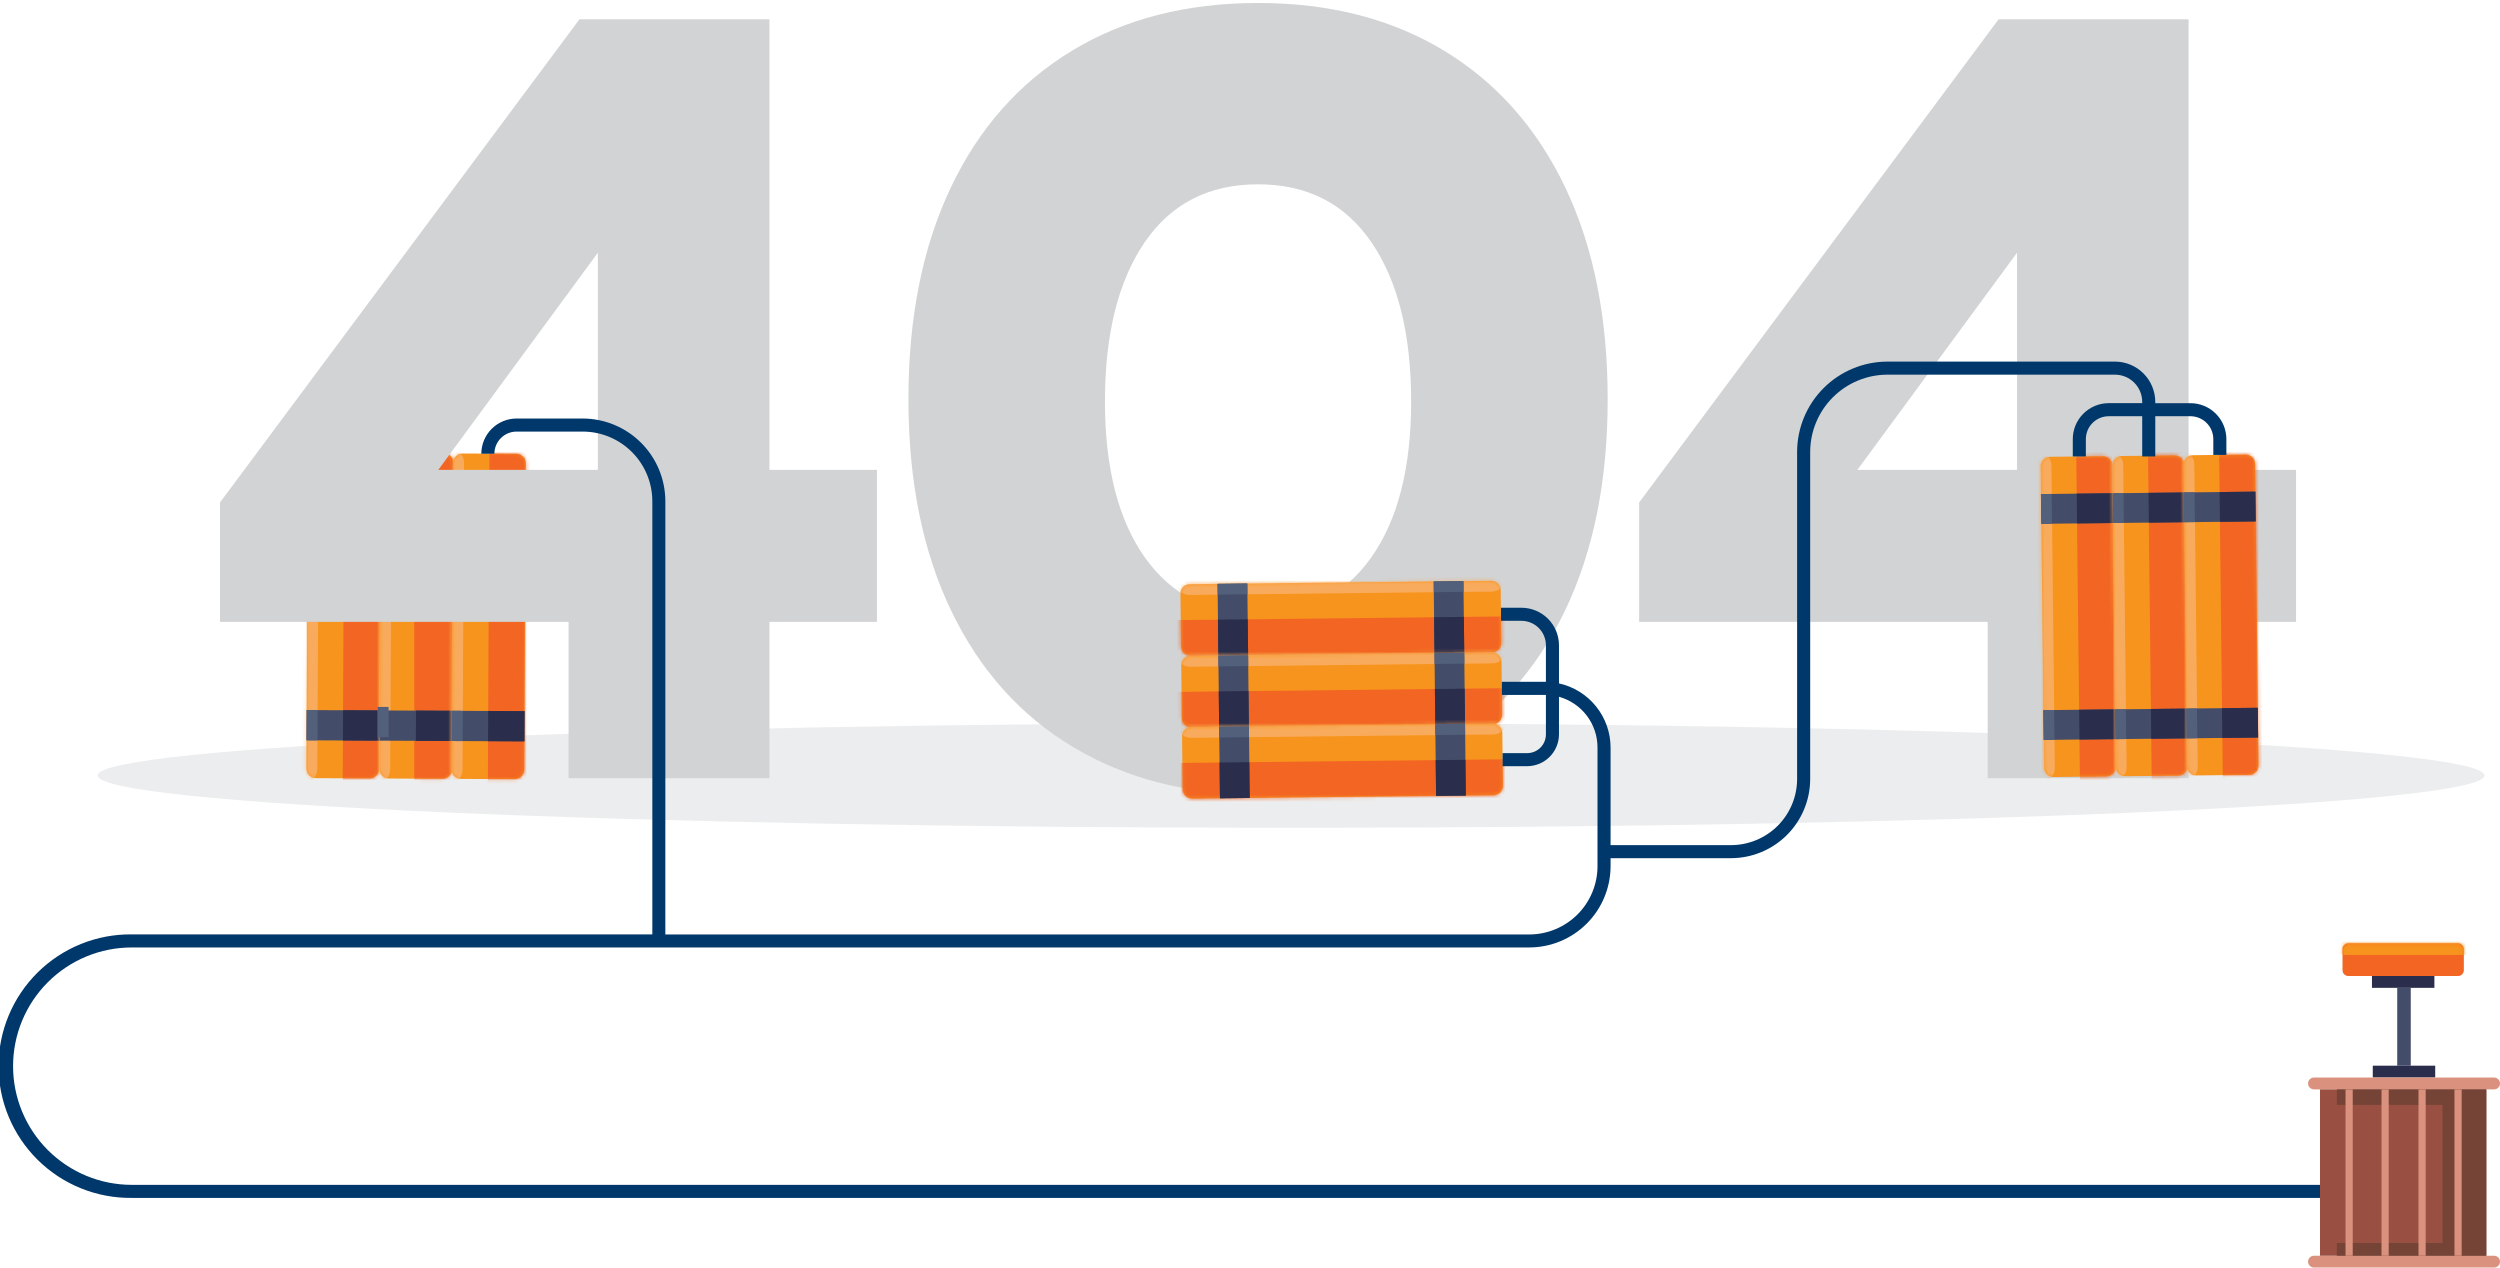<svg width="700" height="355" viewBox="0 0 700 355" fill="none" xmlns="http://www.w3.org/2000/svg">
<path opacity="0.27" d="M361.505 231.789C546.066 231.789 695.682 225.225 695.682 217.129C695.682 209.032 546.066 202.469 361.505 202.469C176.944 202.469 27.328 209.032 27.328 217.129C27.328 225.225 176.944 231.789 361.505 231.789Z" fill="#BCBEC0"/>
<path d="M106.584 129.523L106.16 215.314C106.152 216.019 105.866 216.692 105.365 217.188C104.863 217.683 104.187 217.961 103.482 217.961L88.438 217.885C87.734 217.876 87.061 217.59 86.567 217.088C86.072 216.587 85.795 215.911 85.795 215.207L86.241 129.416C86.251 128.712 86.537 128.04 87.038 127.545C87.54 127.051 88.216 126.773 88.92 126.773L103.964 126.845C104.664 126.86 105.33 127.149 105.82 127.65C106.31 128.15 106.584 128.823 106.584 129.523Z" fill="#F7941D"/>
<mask id="mask0_182_6484" style="mask-type:luminance" maskUnits="userSpaceOnUse" x="85" y="126" width="22" height="92">
<path d="M106.584 129.523L106.16 215.314C106.152 216.019 105.866 216.692 105.365 217.188C104.863 217.683 104.187 217.961 103.482 217.961L88.438 217.885C87.734 217.876 87.061 217.59 86.567 217.088C86.072 216.587 85.795 215.911 85.795 215.207L86.241 129.416C86.251 128.712 86.537 128.04 87.038 127.545C87.54 127.051 88.216 126.773 88.92 126.773L103.964 126.845C104.664 126.86 105.33 127.149 105.82 127.65C106.31 128.15 106.584 128.823 106.584 129.523Z" fill="white"/>
</mask>
<g mask="url(#mask0_182_6484)">
<path d="M96.422 123.79L95.947 220.945L109.781 221.013L110.256 123.858L96.422 123.79Z" fill="#F26522"/>
<path d="M89.281 129.33L88.835 215.344C88.829 216.395 88.406 217.401 87.659 218.141C86.913 218.881 85.903 219.294 84.853 219.29C83.801 219.285 82.794 218.861 82.054 218.114C81.314 217.366 80.901 216.356 80.906 215.304L81.353 129.29C81.355 128.769 81.46 128.254 81.661 127.774C81.863 127.294 82.157 126.859 82.526 126.492C82.896 126.126 83.335 125.836 83.816 125.639C84.298 125.442 84.814 125.341 85.335 125.344C86.386 125.35 87.393 125.773 88.133 126.52C88.873 127.268 89.286 128.278 89.281 129.33Z" fill="#F9AB5D"/>
</g>
<path d="M85.871 198.817L85.83 207.281L106.191 207.381L106.232 198.917L85.871 198.817Z" fill="#434D6A"/>
<path d="M96.053 198.864L96.012 207.328L106.19 207.378L106.231 198.914L96.053 198.864Z" fill="#2A2D4B"/>
<path d="M85.87 198.817L85.828 207.281L88.886 207.296L88.927 198.832L85.87 198.817Z" fill="#52607C"/>
<path d="M86.178 137.333L86.137 145.797L106.497 145.896L106.539 137.433L86.178 137.333Z" fill="#434D6A"/>
<path d="M96.354 137.388L96.312 145.852L106.49 145.901L106.532 137.437L96.354 137.388Z" fill="#2A2D4B"/>
<path d="M86.176 137.333L86.135 145.797L89.193 145.812L89.234 137.348L86.176 137.333Z" fill="#52607C"/>
<path d="M127.004 129.629L126.58 215.42C126.571 216.124 126.284 216.796 125.783 217.291C125.282 217.786 124.606 218.063 123.902 218.063L108.858 217.991C108.153 217.982 107.481 217.696 106.987 217.194C106.492 216.693 106.215 216.017 106.215 215.313L106.639 129.522C106.647 128.817 106.933 128.144 107.434 127.648C107.936 127.153 108.612 126.875 109.317 126.875L124.361 126.951C125.066 126.96 125.738 127.247 126.232 127.748C126.727 128.249 127.004 128.925 127.004 129.629Z" fill="#F7941D"/>
<mask id="mask1_182_6484" style="mask-type:luminance" maskUnits="userSpaceOnUse" x="106" y="126" width="22" height="93">
<path d="M127.002 129.629L126.578 215.42C126.569 216.124 126.282 216.796 125.781 217.291C125.28 217.786 124.604 218.063 123.9 218.063L108.856 217.991C108.151 217.982 107.479 217.696 106.985 217.194C106.49 216.693 106.213 216.017 106.213 215.313L106.637 129.522C106.645 128.817 106.931 128.144 107.432 127.648C107.934 127.153 108.61 126.875 109.315 126.875L124.359 126.951C125.064 126.96 125.736 127.247 126.23 127.748C126.725 128.249 127.002 128.925 127.002 129.629Z" fill="white"/>
</mask>
<g mask="url(#mask1_182_6484)">
<path d="M115.998 123.078V220.234H129.832V123.078H115.998Z" fill="#F26522"/>
<path d="M109.699 129.426L109.252 215.445C109.25 215.965 109.145 216.48 108.944 216.96C108.742 217.439 108.448 217.875 108.079 218.241C107.709 218.607 107.27 218.897 106.789 219.093C106.307 219.29 105.791 219.389 105.271 219.386C104.75 219.384 104.235 219.279 103.755 219.078C103.275 218.877 102.839 218.583 102.473 218.213C102.106 217.843 101.816 217.405 101.619 216.923C101.422 216.441 101.322 215.925 101.324 215.405L101.78 129.399C101.781 128.879 101.886 128.363 102.087 127.883C102.288 127.403 102.582 126.967 102.952 126.6C103.322 126.234 103.76 125.944 104.243 125.747C104.725 125.55 105.241 125.45 105.762 125.453C106.81 125.459 107.814 125.881 108.552 126.626C109.29 127.37 109.702 128.378 109.699 129.426Z" fill="#F9AB5D"/>
</g>
<path d="M106.291 198.919L106.25 207.383L126.61 207.482L126.652 199.019L106.291 198.919Z" fill="#434D6A"/>
<path d="M116.473 198.966L116.432 207.43L126.61 207.479L126.651 199.016L116.473 198.966Z" fill="#2A2D4B"/>
<path d="M105.744 197.935V206.398H108.802V197.935H105.744Z" fill="#52607C"/>
<path d="M106.594 137.442L106.553 145.906L126.913 146.006L126.955 137.542L106.594 137.442Z" fill="#434D6A"/>
<path d="M116.774 137.489L116.732 145.953L126.91 146.003L126.952 137.539L116.774 137.489Z" fill="#2A2D4B"/>
<path d="M106.596 137.435L106.555 145.898L109.613 145.913L109.654 137.45L106.596 137.435Z" fill="#52607C"/>
<path d="M147.234 129.731L146.788 215.522C146.779 216.227 146.494 216.9 145.992 217.396C145.491 217.891 144.814 218.169 144.109 218.169L129.065 218.093C128.36 218.085 127.687 217.799 127.191 217.298C126.696 216.796 126.418 216.12 126.418 215.415L126.864 129.619C126.874 128.915 127.16 128.243 127.661 127.748C128.163 127.254 128.839 126.976 129.543 126.977L144.587 127.052C145.292 127.061 145.965 127.347 146.461 127.848C146.956 128.349 147.234 129.026 147.234 129.731Z" fill="#F7941D"/>
<mask id="mask2_182_6484" style="mask-type:luminance" maskUnits="userSpaceOnUse" x="126" y="126" width="22" height="93">
<path d="M147.234 129.731L146.788 215.522C146.779 216.227 146.494 216.9 145.992 217.396C145.491 217.891 144.814 218.169 144.109 218.169L129.065 218.093C128.36 218.085 127.687 217.799 127.191 217.298C126.696 216.796 126.418 216.12 126.418 215.415L126.864 129.619C126.874 128.915 127.16 128.243 127.661 127.748C128.163 127.254 128.839 126.976 129.543 126.977L144.587 127.052C145.292 127.061 145.965 127.347 146.461 127.848C146.956 128.349 147.234 129.026 147.234 129.731Z" fill="white"/>
</mask>
<g mask="url(#mask2_182_6484)">
<path d="M137.065 123.993L136.59 221.148L150.424 221.216L150.899 124.061L137.065 123.993Z" fill="#F26522"/>
<path d="M129.931 129.536L129.503 215.563C129.497 216.615 129.073 217.621 128.326 218.361C127.578 219.101 126.568 219.514 125.516 219.509C124.996 219.506 124.481 219.401 124.001 219.199C123.521 218.997 123.086 218.703 122.72 218.332C122.354 217.962 122.064 217.524 121.867 217.042C121.671 216.559 121.571 216.043 121.574 215.523L122.021 129.509C122.027 128.457 122.45 127.451 123.197 126.711C123.945 125.971 124.955 125.558 126.007 125.563C127.053 125.574 128.051 125.998 128.786 126.742C129.521 127.486 129.932 128.49 129.931 129.536Z" fill="#F9AB5D"/>
</g>
<path d="M126.516 199.021L126.475 207.484L146.835 207.584L146.876 199.12L126.516 199.021Z" fill="#434D6A"/>
<path d="M136.696 199.067L136.654 207.531L146.832 207.581L146.874 199.117L136.696 199.067Z" fill="#2A2D4B"/>
<path d="M126.518 199.021L126.477 207.484L129.534 207.499L129.576 199.036L126.518 199.021Z" fill="#52607C"/>
<path d="M126.133 136.895V145.359H146.494V136.895H126.133Z" fill="#434D6A"/>
<path d="M136.289 136.919V145.383H146.467V136.919H136.289Z" fill="#2A2D4B"/>
<path d="M126.823 137.536L126.781 146L129.839 146.015L129.88 137.551L126.823 137.536Z" fill="#52607C"/>
<path d="M159.202 174.124H61.603V140.684L162.233 5.422H215.445V131.564H245.546V174.124H215.445V217.903H159.197L159.202 174.124ZM167.402 131.564V70.763L122.721 131.564H167.402Z" fill="#D1D3D4"/>
<path d="M300.571 209.237C285.777 200.422 274.377 187.704 266.372 171.083C258.366 154.462 254.363 134.701 254.363 111.8C254.363 88.905 258.315 69.144 266.22 52.517C274.124 35.889 285.423 23.127 300.116 14.228C314.808 5.3 332.189 0.836 352.256 0.836C372.324 0.836 389.702 5.3 404.392 14.228C419.088 23.156 430.388 35.924 438.293 52.53C446.197 69.136 450.149 88.897 450.149 111.813C450.149 134.729 446.146 154.49 438.141 171.096C430.135 187.703 418.734 200.421 403.937 209.251C389.143 218.069 371.916 222.478 352.256 222.478C332.596 222.478 315.368 218.064 300.571 209.237ZM383.871 156.186C391.371 145.651 395.12 131.059 395.12 112.411C395.12 93.561 391.421 78.715 384.023 67.873C376.624 57.031 366.035 51.609 352.256 51.606C338.471 51.606 327.881 57.028 320.485 67.873C313.09 78.718 309.391 93.564 309.388 112.411C309.388 131.056 313.137 145.648 320.637 156.186C328.137 166.724 338.676 171.995 352.256 171.998C365.833 171.998 376.371 166.727 383.871 156.186Z" fill="#D1D3D4"/>
<path d="M556.554 174.124H458.965V140.684L559.594 5.422H612.797V131.564H642.894V174.124H612.797V217.903H556.55L556.554 174.124ZM564.764 131.564V70.763L520.065 131.564H564.764Z" fill="#D1D3D4"/>
<path d="M417.776 182.672L333.338 183.614C332.644 183.621 331.975 183.353 331.479 182.867C330.982 182.382 330.699 181.719 330.691 181.025L330.526 166.218C330.522 165.874 330.586 165.533 330.714 165.215C330.843 164.896 331.032 164.605 331.273 164.36C331.513 164.115 331.8 163.919 332.116 163.784C332.432 163.65 332.771 163.578 333.115 163.575L417.553 162.633C417.897 162.629 418.238 162.693 418.557 162.821C418.876 162.949 419.166 163.138 419.412 163.379C419.657 163.619 419.853 163.906 419.987 164.222C420.122 164.539 420.193 164.878 420.196 165.222L420.361 180.025C420.365 180.369 420.301 180.71 420.174 181.029C420.046 181.348 419.857 181.638 419.617 181.884C419.377 182.13 419.091 182.326 418.775 182.461C418.459 182.596 418.12 182.668 417.776 182.672Z" fill="#F7941D"/>
<mask id="mask3_182_6484" style="mask-type:luminance" maskUnits="userSpaceOnUse" x="330" y="162" width="91" height="22">
<path d="M417.776 182.672L333.338 183.614C332.644 183.621 331.975 183.353 331.479 182.867C330.982 182.382 330.699 181.719 330.691 181.025L330.526 166.218C330.522 165.874 330.586 165.533 330.714 165.215C330.843 164.896 331.032 164.605 331.273 164.36C331.513 164.115 331.8 163.919 332.116 163.784C332.432 163.65 332.771 163.578 333.115 163.575L417.553 162.633C417.897 162.629 418.238 162.693 418.557 162.821C418.876 162.949 419.166 163.138 419.412 163.379C419.657 163.619 419.853 163.906 419.987 164.222C420.122 164.539 420.193 164.878 420.196 165.222L420.361 180.025C420.365 180.369 420.301 180.71 420.174 181.029C420.046 181.348 419.857 181.638 419.617 181.884C419.377 182.13 419.091 182.326 418.775 182.461C418.459 182.596 418.12 182.668 417.776 182.672Z" fill="white"/>
</mask>
<g mask="url(#mask3_182_6484)">
<path d="M423.258 172.58L327.635 173.648L327.787 187.263L423.411 186.195L423.258 172.58Z" fill="#F26522"/>
<path d="M417.696 165.644L333.021 166.586C331.986 166.596 330.988 166.196 330.248 165.472C329.509 164.748 329.086 163.76 329.074 162.724C329.069 162.212 329.164 161.704 329.354 161.228C329.545 160.753 329.828 160.32 330.186 159.954C330.544 159.588 330.971 159.296 331.442 159.095C331.913 158.894 332.419 158.788 332.931 158.783L417.588 157.836C418.624 157.825 419.621 158.226 420.361 158.95C421.101 159.674 421.523 160.662 421.535 161.698C421.547 162.729 421.149 163.724 420.43 164.463C419.71 165.203 418.727 165.627 417.696 165.644Z" fill="#F9AB5D"/>
</g>
<path d="M349.248 163.383L340.914 163.477L341.138 183.515L349.472 183.421L349.248 163.383Z" fill="#434D6A"/>
<path d="M349.359 173.399L341.025 173.492L341.137 183.513L349.471 183.42L349.359 173.399Z" fill="#2A2D4B"/>
<path d="M349.252 163.383L340.918 163.477L340.952 166.485L349.285 166.392L349.252 163.383Z" fill="#52607C"/>
<path d="M409.764 162.712L401.43 162.805L401.654 182.843L409.987 182.75L409.764 162.712Z" fill="#434D6A"/>
<path d="M409.877 172.727L401.543 172.82L401.655 182.842L409.989 182.748L409.877 172.727Z" fill="#2A2D4B"/>
<path d="M409.764 162.712L401.43 162.805L401.463 165.813L409.797 165.72L409.764 162.712Z" fill="#52607C"/>
<path d="M417.782 182.723L333.34 183.666C331.896 183.682 330.738 184.866 330.754 186.311L330.919 201.118C330.935 202.562 332.12 203.72 333.564 203.704L418.006 202.761C419.451 202.745 420.609 201.561 420.593 200.116L420.427 185.309C420.411 183.865 419.227 182.707 417.782 182.723Z" fill="#F7941D"/>
<mask id="mask4_182_6484" style="mask-type:luminance" maskUnits="userSpaceOnUse" x="330" y="182" width="91" height="22">
<path d="M417.782 182.715L333.34 183.658C331.896 183.674 330.738 184.859 330.754 186.303L330.919 201.11C330.935 202.554 332.12 203.712 333.564 203.696L418.006 202.753C419.451 202.737 420.609 201.553 420.593 200.108L420.427 185.302C420.411 183.857 419.227 182.699 417.782 182.715Z" fill="white"/>
</mask>
<g mask="url(#mask4_182_6484)">
<path d="M423.477 192.674L327.854 193.742L328.006 207.357L423.629 206.289L423.477 192.674Z" fill="#F26522"/>
<path d="M417.918 185.741L333.261 186.683C332.749 186.689 332.24 186.594 331.764 186.403C331.289 186.212 330.855 185.93 330.489 185.572C330.123 185.214 329.83 184.787 329.629 184.316C329.427 183.845 329.321 183.338 329.315 182.826C329.308 182.313 329.403 181.805 329.593 181.329C329.784 180.853 330.066 180.419 330.425 180.053C330.783 179.686 331.21 179.394 331.681 179.192C332.153 178.991 332.659 178.885 333.172 178.88L417.838 177.938C418.35 177.932 418.858 178.027 419.333 178.218C419.809 178.408 420.242 178.691 420.608 179.049C420.974 179.407 421.266 179.834 421.467 180.305C421.668 180.776 421.774 181.283 421.779 181.795C421.785 182.307 421.69 182.816 421.499 183.292C421.308 183.768 421.025 184.202 420.667 184.568C420.308 184.935 419.881 185.227 419.409 185.428C418.937 185.629 418.431 185.736 417.918 185.741Z" fill="#F9AB5D"/>
</g>
<path d="M349.473 183.485L341.139 183.578L341.363 203.616L349.696 203.523L349.473 183.485Z" fill="#434D6A"/>
<path d="M349.584 193.501L341.25 193.594L341.362 203.615L349.696 203.522L349.584 193.501Z" fill="#2A2D4B"/>
<path d="M349.473 183.485L341.139 183.578L341.172 186.587L349.506 186.494L349.473 183.485Z" fill="#52607C"/>
<path d="M409.99 182.805L401.656 182.898L401.88 202.936L410.214 202.843L409.99 182.805Z" fill="#434D6A"/>
<path d="M410.102 192.821L401.768 192.914L401.88 202.935L410.213 202.842L410.102 192.821Z" fill="#2A2D4B"/>
<path d="M409.99 182.805L401.656 182.898L401.69 185.907L410.024 185.814L409.99 182.805Z" fill="#52607C"/>
<path d="M418.009 202.629L333.567 203.572C332.122 203.588 330.964 204.773 330.98 206.217L331.146 221.024C331.162 222.468 332.346 223.627 333.791 223.61L418.233 222.667C419.677 222.651 420.835 221.467 420.819 220.022L420.654 205.216C420.638 203.771 419.453 202.613 418.009 202.629Z" fill="#F7941D"/>
<mask id="mask5_182_6484" style="mask-type:luminance" maskUnits="userSpaceOnUse" x="330" y="202" width="91" height="22">
<path d="M418.007 202.621L333.565 203.565C332.12 203.581 330.962 204.765 330.978 206.21L331.144 221.016C331.16 222.461 332.344 223.619 333.789 223.603L418.231 222.659C419.675 222.643 420.833 221.459 420.817 220.014L420.652 205.208C420.636 203.763 419.452 202.605 418.007 202.621Z" fill="white"/>
</mask>
<g mask="url(#mask5_182_6484)">
<path d="M423.698 212.58L328.074 213.648L328.226 227.263L423.85 226.195L423.698 212.58Z" fill="#F26522"/>
<path d="M418.138 205.647L333.464 206.589C332.951 206.595 332.443 206.499 331.967 206.308C331.492 206.116 331.059 205.834 330.693 205.475C330.327 205.116 330.035 204.689 329.834 204.218C329.633 203.746 329.527 203.24 329.522 202.728C329.516 202.216 329.611 201.707 329.802 201.232C329.992 200.757 330.275 200.323 330.633 199.957C330.991 199.591 331.418 199.299 331.889 199.098C332.36 198.897 332.867 198.791 333.379 198.786L418.036 197.844C418.548 197.838 419.057 197.932 419.533 198.123C420.009 198.313 420.442 198.596 420.809 198.954C421.176 199.312 421.468 199.739 421.669 200.211C421.87 200.682 421.977 201.188 421.982 201.701C421.993 202.733 421.594 203.728 420.874 204.467C420.154 205.207 419.17 205.631 418.138 205.647Z" fill="#F9AB5D"/>
</g>
<path d="M349.699 203.391L341.365 203.484L341.589 223.522L349.923 223.429L349.699 203.391Z" fill="#434D6A"/>
<path d="M349.807 213.407L341.473 213.5L341.585 223.521L349.919 223.428L349.807 213.407Z" fill="#2A2D4B"/>
<path d="M349.695 203.391L341.361 203.484L341.395 206.493L349.729 206.4L349.695 203.391Z" fill="#52607C"/>
<path d="M410.211 202.719L401.877 202.812L402.101 222.851L410.435 222.757L410.211 202.719Z" fill="#434D6A"/>
<path d="M410.324 212.735L401.99 212.828L402.102 222.849L410.436 222.756L410.324 212.735Z" fill="#2A2D4B"/>
<path d="M410.211 202.712L401.877 202.805L401.911 205.813L410.244 205.72L410.211 202.712Z" fill="#52607C"/>
<path d="M591.437 130.319L592.375 214.762C592.379 215.105 592.315 215.446 592.188 215.765C592.06 216.083 591.871 216.374 591.63 216.619C591.39 216.865 591.104 217.06 590.789 217.195C590.473 217.33 590.133 217.401 589.79 217.405L574.983 217.57C574.639 217.574 574.298 217.51 573.979 217.383C573.66 217.255 573.37 217.066 573.124 216.826C572.878 216.586 572.682 216.3 572.547 215.984C572.411 215.668 572.34 215.329 572.336 214.985L571.403 130.542C571.398 130.199 571.462 129.858 571.59 129.54C571.717 129.221 571.907 128.931 572.147 128.685C572.387 128.44 572.673 128.244 572.989 128.109C573.305 127.974 573.644 127.903 573.987 127.9L588.795 127.735C589.488 127.727 590.155 127.996 590.651 128.48C591.146 128.965 591.429 129.626 591.437 130.319Z" fill="#F7941D"/>
<mask id="mask6_182_6484" style="mask-type:luminance" maskUnits="userSpaceOnUse" x="571" y="127" width="22" height="91">
<path d="M591.437 130.319L592.375 214.762C592.379 215.105 592.315 215.446 592.188 215.765C592.06 216.083 591.871 216.374 591.63 216.619C591.39 216.865 591.104 217.06 590.789 217.195C590.473 217.33 590.133 217.401 589.79 217.405L574.983 217.57C574.639 217.574 574.298 217.51 573.979 217.383C573.66 217.255 573.37 217.066 573.124 216.826C572.878 216.586 572.682 216.3 572.547 215.984C572.411 215.668 572.34 215.329 572.336 214.985L571.403 130.542C571.398 130.199 571.462 129.858 571.59 129.54C571.717 129.221 571.907 128.931 572.147 128.685C572.387 128.44 572.673 128.244 572.989 128.109C573.305 127.974 573.644 127.903 573.987 127.9L588.795 127.735C589.488 127.727 590.155 127.996 590.651 128.48C591.146 128.965 591.429 129.626 591.437 130.319Z" fill="white"/>
</mask>
<g mask="url(#mask6_182_6484)">
<path d="M581.332 124.837L582.4 220.461L596.015 220.309L594.947 124.685L581.332 124.837Z" fill="#F26522"/>
<path d="M574.403 130.396L575.345 215.058C575.351 215.57 575.256 216.078 575.065 216.554C574.874 217.029 574.592 217.462 574.234 217.828C573.875 218.194 573.449 218.486 572.977 218.687C572.506 218.888 572 218.994 571.488 219C570.976 219.005 570.467 218.91 569.992 218.72C569.516 218.529 569.083 218.247 568.716 217.888C568.35 217.53 568.057 217.103 567.856 216.632C567.654 216.161 567.548 215.655 567.542 215.143L566.6 130.486C566.594 129.973 566.689 129.465 566.88 128.989C567.07 128.513 567.353 128.08 567.711 127.714C568.069 127.347 568.496 127.055 568.967 126.853C569.438 126.652 569.944 126.545 570.457 126.539C570.969 126.533 571.478 126.628 571.954 126.818C572.43 127.008 572.864 127.291 573.23 127.649C573.597 128.007 573.889 128.435 574.09 128.906C574.292 129.377 574.398 129.884 574.403 130.396Z" fill="#F9AB5D"/>
</g>
<path d="M572.135 198.846L572.229 207.18L592.267 206.956L592.173 198.622L572.135 198.846Z" fill="#434D6A"/>
<path d="M582.159 198.736L582.252 207.07L592.273 206.958L592.18 198.624L582.159 198.736Z" fill="#2A2D4B"/>
<path d="M572.135 198.846L572.229 207.18L575.237 207.146L575.144 198.812L572.135 198.846Z" fill="#52607C"/>
<path d="M571.46 138.338L571.553 146.672L591.591 146.448L591.498 138.114L571.46 138.338Z" fill="#434D6A"/>
<path d="M581.483 138.221L581.576 146.555L591.597 146.443L591.504 138.109L581.483 138.221Z" fill="#2A2D4B"/>
<path d="M571.464 138.338L571.557 146.672L574.565 146.638L574.472 138.304L571.464 138.338Z" fill="#52607C"/>
<path d="M611.534 130.101L612.472 214.539C612.476 214.882 612.412 215.223 612.285 215.542C612.157 215.861 611.968 216.152 611.728 216.398C611.488 216.644 611.201 216.84 610.886 216.975C610.57 217.11 610.23 217.182 609.887 217.186L595.062 217.347C594.718 217.351 594.376 217.287 594.057 217.159C593.738 217.031 593.447 216.842 593.201 216.601C592.955 216.361 592.759 216.074 592.624 215.758C592.489 215.441 592.418 215.101 592.414 214.758L591.49 130.324C591.486 129.98 591.55 129.64 591.678 129.321C591.805 129.002 591.995 128.712 592.235 128.466C592.475 128.221 592.761 128.025 593.077 127.89C593.393 127.756 593.732 127.685 594.075 127.681L608.882 127.516C609.226 127.511 609.568 127.574 609.887 127.702C610.207 127.829 610.498 128.018 610.744 128.258C610.991 128.498 611.187 128.785 611.323 129.101C611.458 129.417 611.53 129.757 611.534 130.101Z" fill="#F7941D"/>
<mask id="mask7_182_6484" style="mask-type:luminance" maskUnits="userSpaceOnUse" x="591" y="127" width="22" height="91">
<path d="M611.534 130.101L612.472 214.539C612.476 214.882 612.412 215.223 612.285 215.542C612.157 215.861 611.968 216.152 611.728 216.398C611.488 216.644 611.201 216.84 610.886 216.975C610.57 217.11 610.23 217.182 609.887 217.186L595.062 217.347C594.718 217.351 594.376 217.287 594.057 217.159C593.738 217.031 593.447 216.842 593.201 216.601C592.955 216.361 592.759 216.074 592.624 215.758C592.489 215.441 592.418 215.101 592.414 214.758L591.49 130.324C591.486 129.98 591.55 129.64 591.678 129.321C591.805 129.002 591.995 128.712 592.235 128.466C592.475 128.221 592.761 128.025 593.077 127.89C593.393 127.756 593.732 127.685 594.075 127.681L608.882 127.516C609.226 127.511 609.568 127.574 609.887 127.702C610.207 127.829 610.498 128.018 610.744 128.258C610.991 128.498 611.187 128.785 611.323 129.101C611.458 129.417 611.53 129.757 611.534 130.101Z" fill="white"/>
</mask>
<g mask="url(#mask7_182_6484)">
<path d="M601.43 124.619L602.498 220.242L616.113 220.09L615.044 124.466L601.43 124.619Z" fill="#F26522"/>
<path d="M594.499 130.178L595.445 214.834C595.456 215.87 595.055 216.867 594.331 217.607C593.607 218.347 592.619 218.769 591.584 218.781C591.071 218.787 590.563 218.692 590.087 218.501C589.612 218.31 589.178 218.028 588.812 217.67C588.445 217.311 588.153 216.885 587.951 216.413C587.75 215.942 587.643 215.436 587.637 214.924L586.696 130.267C586.685 129.232 587.085 128.234 587.81 127.495C588.534 126.755 589.522 126.332 590.557 126.321C591.069 126.315 591.577 126.41 592.053 126.601C592.528 126.791 592.961 127.074 593.327 127.432C593.693 127.79 593.985 128.217 594.186 128.688C594.387 129.159 594.493 129.665 594.499 130.178Z" fill="#F9AB5D"/>
</g>
<path d="M592.231 198.627L592.324 206.961L612.362 206.737L612.269 198.403L592.231 198.627Z" fill="#434D6A"/>
<path d="M602.251 198.518L602.344 206.852L612.365 206.74L612.272 198.406L602.251 198.518Z" fill="#2A2D4B"/>
<path d="M592.227 198.627L592.32 206.961L595.329 206.927L595.236 198.593L592.227 198.627Z" fill="#52607C"/>
<path d="M591.559 138.111L591.652 146.445L611.69 146.221L611.597 137.888L591.559 138.111Z" fill="#434D6A"/>
<path d="M601.579 138.002L601.672 146.336L611.693 146.224L611.6 137.89L601.579 138.002Z" fill="#2A2D4B"/>
<path d="M591.561 138.111L591.654 146.445L594.663 146.412L594.57 138.078L591.561 138.111Z" fill="#52607C"/>
<path d="M631.446 129.878L632.383 214.317C632.387 214.66 632.324 215.001 632.196 215.319C632.068 215.638 631.879 215.929 631.639 216.174C631.399 216.419 631.113 216.615 630.797 216.75C630.481 216.885 630.142 216.956 629.798 216.959L614.991 217.125C614.648 217.129 614.307 217.065 613.988 216.937C613.669 216.81 613.378 216.621 613.132 216.38C612.886 216.14 612.69 215.854 612.555 215.539C612.42 215.223 612.348 214.883 612.344 214.54L611.406 130.097C611.399 129.404 611.667 128.737 612.152 128.241C612.637 127.746 613.298 127.463 613.991 127.454L628.798 127.289C629.142 127.285 629.484 127.349 629.803 127.477C630.122 127.605 630.413 127.794 630.659 128.035C630.905 128.275 631.101 128.562 631.236 128.878C631.371 129.195 631.442 129.535 631.446 129.878Z" fill="#F7941D"/>
<mask id="mask8_182_6484" style="mask-type:luminance" maskUnits="userSpaceOnUse" x="611" y="127" width="22" height="91">
<path d="M631.446 129.878L632.383 214.317C632.387 214.66 632.324 215.001 632.196 215.319C632.068 215.638 631.879 215.929 631.639 216.174C631.399 216.419 631.113 216.615 630.797 216.75C630.481 216.885 630.142 216.956 629.798 216.959L614.991 217.125C614.648 217.129 614.307 217.065 613.988 216.937C613.669 216.81 613.378 216.621 613.132 216.38C612.886 216.14 612.69 215.854 612.555 215.539C612.42 215.223 612.348 214.883 612.344 214.54L611.406 130.097C611.399 129.404 611.667 128.737 612.152 128.241C612.637 127.746 613.298 127.463 613.991 127.454L628.798 127.289C629.142 127.285 629.484 127.349 629.803 127.477C630.122 127.605 630.413 127.794 630.659 128.035C630.905 128.275 631.101 128.562 631.236 128.878C631.371 129.195 631.442 129.535 631.446 129.878Z" fill="white"/>
</mask>
<g mask="url(#mask8_182_6484)">
<path d="M621.338 124.392L622.406 220.016L636.021 219.864L634.953 124.24L621.338 124.392Z" fill="#F26522"/>
<path d="M614.411 129.951L615.353 214.612C615.359 215.125 615.264 215.633 615.073 216.109C614.882 216.584 614.6 217.018 614.242 217.384C613.883 217.751 613.457 218.043 612.986 218.245C612.514 218.446 612.008 218.553 611.496 218.559C610.461 218.569 609.463 218.169 608.724 217.445C607.984 216.721 607.561 215.732 607.55 214.697L606.608 130.04C606.597 129.005 606.998 128.008 607.722 127.268C608.446 126.528 609.434 126.106 610.469 126.094C611.503 126.083 612.499 126.483 613.238 127.207C613.977 127.93 614.399 128.917 614.411 129.951Z" fill="#F9AB5D"/>
</g>
<path d="M612.141 198.4L612.234 206.734L632.272 206.511L632.179 198.177L612.141 198.4Z" fill="#434D6A"/>
<path d="M622.157 198.291L622.25 206.625L632.271 206.513L632.178 198.179L622.157 198.291Z" fill="#2A2D4B"/>
<path d="M612.147 198.408L612.24 206.742L615.249 206.709L615.156 198.375L612.147 198.408Z" fill="#52607C"/>
<path d="M611.465 137.885L611.559 146.219L631.597 145.995L631.504 137.661L611.465 137.885Z" fill="#434D6A"/>
<path d="M621.485 137.775L621.578 146.109L631.599 145.997L631.506 137.663L621.485 137.775Z" fill="#2A2D4B"/>
<path d="M611.467 137.885L611.561 146.219L614.569 146.185L614.476 137.851L611.467 137.885Z" fill="#52607C"/>
<path d="M36.895 331.758C28.081 331.758 19.627 328.256 13.395 322.023C7.162 315.79 3.66 307.337 3.66 298.522C3.66 289.708 7.162 281.254 13.395 275.022C19.627 268.789 28.081 265.287 36.895 265.287H428.195C434.231 265.28 440.017 262.879 444.286 258.611C448.554 254.343 450.955 248.556 450.962 242.52V240.288H484.679C490.557 240.283 496.193 237.945 500.35 233.789C504.506 229.633 506.845 223.998 506.852 218.12V126.548C506.858 120.811 509.139 115.31 513.196 111.253C517.252 107.196 522.752 104.913 528.489 104.906H592.196C594.217 104.908 596.153 105.712 597.582 107.141C599.011 108.569 599.814 110.506 599.817 112.526V112.883H590.442C587.774 112.886 585.216 113.947 583.33 115.833C581.443 117.72 580.382 120.278 580.38 122.945V127.811H584.041V122.945C584.042 121.248 584.716 119.62 585.917 118.42C587.117 117.22 588.745 116.545 590.442 116.544H599.817V127.811H603.477V116.544H613.329C615.026 116.546 616.652 117.222 617.852 118.422C619.051 119.622 619.725 121.249 619.726 122.945V127.374H623.387V122.945C623.383 120.279 622.323 117.723 620.437 115.838C618.552 113.952 615.996 112.891 613.329 112.888H603.477V112.531C603.474 109.54 602.284 106.673 600.169 104.558C598.054 102.443 595.187 101.254 592.196 101.25H528.489C521.781 101.257 515.35 103.925 510.607 108.669C505.864 113.413 503.197 119.844 503.191 126.552V218.129C503.185 223.036 501.233 227.741 497.762 231.211C494.292 234.681 489.586 236.632 484.679 236.637H450.962V209.312C450.956 205.122 449.521 201.059 446.895 197.794C444.268 194.529 440.607 192.257 436.516 191.353V180.675C436.512 177.89 435.404 175.221 433.435 173.252C431.466 171.282 428.797 170.175 426.012 170.171H420.28V173.832H426.012C427.826 173.833 429.566 174.554 430.85 175.837C432.133 177.12 432.854 178.86 432.855 180.675V190.907H432.57H420.517V194.581H432.57H432.855V205.638C432.853 207.026 432.3 208.357 431.319 209.338C430.337 210.32 429.007 210.872 427.619 210.875H420.726V214.531H427.619C429.975 214.522 432.233 213.583 433.899 211.917C435.566 210.252 436.506 207.994 436.516 205.638V195.098C439.621 195.962 442.357 197.819 444.305 200.387C446.253 202.954 447.306 206.089 447.301 209.312V242.543C447.295 247.608 445.28 252.465 441.698 256.046C438.117 259.628 433.26 261.643 428.195 261.649H186.295V140.346C186.289 134.206 183.847 128.319 179.505 123.977C175.163 119.635 169.276 117.193 163.135 117.187H144.636C142.02 117.189 139.512 118.229 137.663 120.079C135.813 121.929 134.773 124.437 134.77 127.052H138.426C138.429 125.406 139.084 123.828 140.248 122.664C141.412 121.5 142.99 120.845 144.636 120.843H163.153C168.323 120.849 173.28 122.906 176.936 126.562C180.592 130.219 182.647 135.176 182.652 140.346V261.627H36.895C32.016 261.573 27.175 262.488 22.652 264.318C18.129 266.148 14.013 268.857 10.544 272.288C7.075 275.719 4.321 279.804 2.441 284.307C0.562 288.81 -0.406 293.641 -0.406 298.52C-0.406 303.4 0.562 308.23 2.441 312.733C4.321 317.236 7.075 321.321 10.544 324.752C14.013 328.184 18.129 330.893 22.652 332.723C27.175 334.553 32.016 335.467 36.895 335.414H685.576V331.758H36.895Z" fill="#00386B"/>
<path d="M675.011 276.594H671.221V298.392H675.011V276.594Z" fill="#434D6A"/>
<path d="M681.858 298.391H664.377V301.703H681.858V298.391Z" fill="#2A2D4B"/>
<path d="M681.63 273.281H664.148V276.594H681.63V273.281Z" fill="#2A2D4B"/>
<path d="M698.338 305.028H647.916C647.698 305.028 647.482 304.985 647.281 304.901C647.08 304.818 646.896 304.696 646.742 304.541C646.588 304.387 646.466 304.204 646.382 304.003C646.299 303.801 646.256 303.585 646.256 303.367C646.256 303.149 646.299 302.934 646.382 302.732C646.466 302.531 646.588 302.348 646.742 302.194C646.897 302.041 647.08 301.919 647.281 301.836C647.483 301.753 647.699 301.71 647.916 301.711H698.338C698.556 301.71 698.772 301.753 698.973 301.836C699.175 301.919 699.358 302.041 699.512 302.194C699.667 302.348 699.789 302.531 699.872 302.732C699.956 302.934 699.999 303.149 699.999 303.367C699.999 303.585 699.956 303.801 699.873 304.003C699.789 304.204 699.667 304.387 699.513 304.541C699.358 304.696 699.175 304.818 698.974 304.901C698.772 304.985 698.556 305.028 698.338 305.028Z" fill="#DA927E"/>
<path d="M698.338 354.918H647.916C647.698 354.918 647.482 354.875 647.281 354.792C647.08 354.709 646.896 354.586 646.742 354.432C646.588 354.278 646.466 354.095 646.382 353.893C646.299 353.692 646.256 353.476 646.256 353.258C646.256 353.04 646.299 352.824 646.382 352.623C646.466 352.422 646.588 352.239 646.742 352.085C646.897 351.931 647.08 351.809 647.281 351.726C647.483 351.643 647.699 351.601 647.916 351.602H698.338C698.556 351.601 698.772 351.643 698.973 351.726C699.175 351.809 699.358 351.931 699.512 352.085C699.667 352.239 699.789 352.422 699.872 352.623C699.956 352.824 699.999 353.04 699.999 353.258C699.999 353.476 699.956 353.692 699.873 353.893C699.789 354.095 699.667 354.278 699.513 354.432C699.358 354.586 699.175 354.709 698.974 354.792C698.772 354.875 698.556 354.918 698.338 354.918Z" fill="#DA927E"/>
<path d="M696.173 305.031H649.6V351.605H696.173V305.031Z" fill="#995042"/>
<path d="M688.247 264.109H657.534C656.634 264.109 655.904 264.839 655.904 265.739V271.654C655.904 272.554 656.634 273.283 657.534 273.283H688.247C689.146 273.283 689.876 272.554 689.876 271.654V265.739C689.876 264.839 689.146 264.109 688.247 264.109Z" fill="#F26522"/>
<mask id="mask9_182_6484" style="mask-type:luminance" maskUnits="userSpaceOnUse" x="655" y="264" width="35" height="10">
<path d="M688.247 264.109H657.534C656.634 264.109 655.904 264.839 655.904 265.739V271.654C655.904 272.554 656.634 273.283 657.534 273.283H688.247C689.146 273.283 689.876 272.554 689.876 271.654V265.739C689.876 264.839 689.146 264.109 688.247 264.109Z" fill="white"/>
</mask>
<g mask="url(#mask9_182_6484)">
<path d="M691.193 267.389H656.57C655.817 267.389 655.094 267.09 654.562 266.558C654.03 266.025 653.73 265.303 653.73 264.55C653.73 263.797 654.03 263.075 654.562 262.543C655.094 262.01 655.817 261.711 656.57 261.711H691.193C691.946 261.711 692.668 262.01 693.201 262.543C693.733 263.075 694.032 263.797 694.032 264.55C694.032 265.303 693.733 266.025 693.201 266.558C692.668 267.09 691.946 267.389 691.193 267.389Z" fill="#F7941D"/>
</g>
<path d="M654.322 305.031V309.375H683.897V348.029H654.322V351.605H696.173V305.031H654.322Z" fill="#754436"/>
<path d="M658.761 305.031H656.748V351.605H658.761V305.031Z" fill="#DA927E"/>
<path d="M668.836 305.031H666.822V351.605H668.836V305.031Z" fill="#DA927E"/>
<path d="M679.193 305.031H677.18V351.605H679.193V305.031Z" fill="#DA927E"/>
<path d="M689.267 305.031H687.254V351.605H689.267V305.031Z" fill="#DA927E"/>
</svg>
